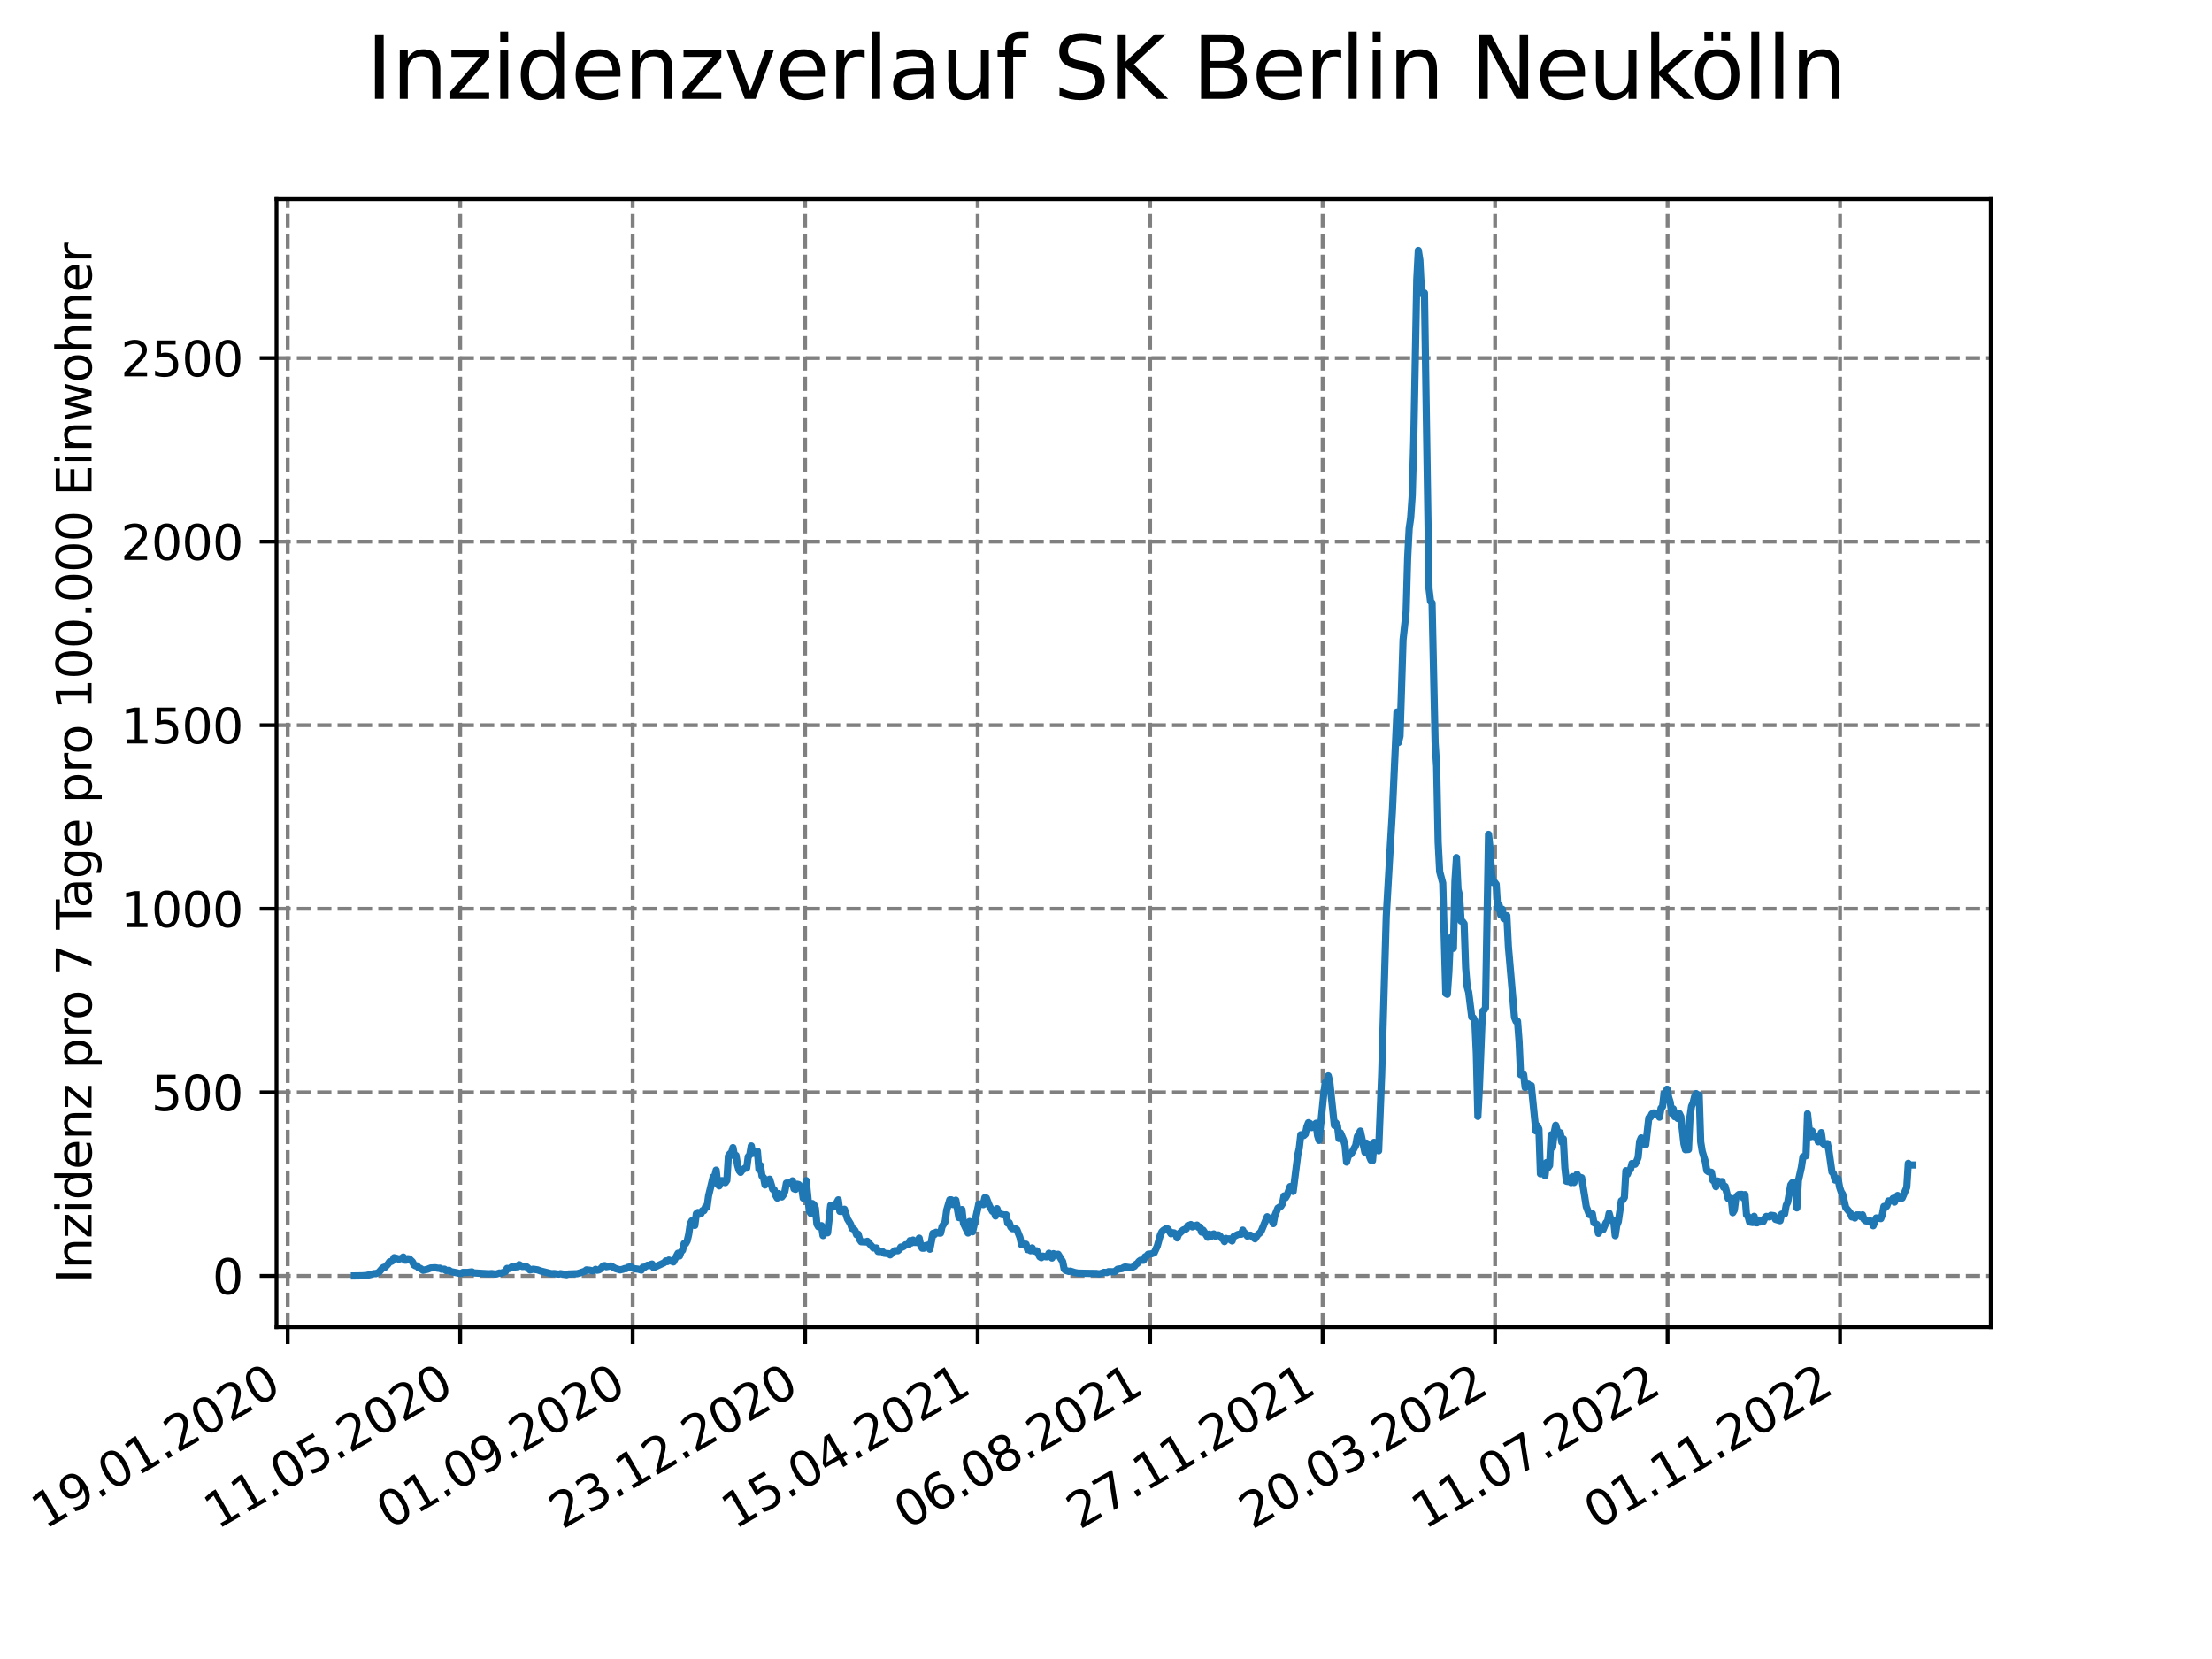 <?xml version="1.0" encoding="utf-8" standalone="no"?>
<!DOCTYPE svg PUBLIC "-//W3C//DTD SVG 1.1//EN"
  "http://www.w3.org/Graphics/SVG/1.1/DTD/svg11.dtd">
<svg xmlns:xlink="http://www.w3.org/1999/xlink" width="460.8pt" height="345.6pt" viewBox="0 0 460.8 345.6" xmlns="http://www.w3.org/2000/svg" version="1.1">
 <defs>
  <style type="text/css">*{stroke-linejoin: round; stroke-linecap: butt}</style>
 </defs>
 <g id="figure_1">
  <g id="patch_1">
   <path d="M 0 345.6 
L 460.8 345.6 
L 460.8 0 
L 0 0 
z
" style="fill: #ffffff"/>
  </g>
  <g id="axes_1">
   <g id="patch_2">
    <path d="M 57.6 276.48 
L 414.72 276.48 
L 414.72 41.472 
L 57.6 41.472 
z
" style="fill: #ffffff"/>
   </g>
   <g id="matplotlib.axis_1">
    <g id="xtick_1">
     <g id="line2d_1">
      <path d="M 59.934 276.48 
L 59.934 41.472 
" clip-path="url(#p62c823d2d3)" style="fill: none; stroke-dasharray: 2.96,1.28; stroke-dashoffset: 0; stroke: #808080; stroke-width: 0.8"/>
     </g>
     <g id="line2d_2">
      <defs>
       <path id="mf2f5605d66" d="M 0 0 
L 0 3.5 
" style="stroke: #000000; stroke-width: 0.8"/>
      </defs>
      <g>
       <use xlink:href="#mf2f5605d66" x="59.934" y="276.48" style="stroke: #000000; stroke-width: 0.8"/>
      </g>
     </g>
     <g id="text_1">
      <!-- 19.01.2020 -->
      <g transform="translate(9.309 318.689) rotate(-30) scale(0.1 -0.1)">
       <defs>
        <path id="DejaVuSans-31" d="M 794 531 
L 1825 531 
L 1825 4091 
L 703 3866 
L 703 4441 
L 1819 4666 
L 2450 4666 
L 2450 531 
L 3481 531 
L 3481 0 
L 794 0 
L 794 531 
z
" transform="scale(0.016)"/>
        <path id="DejaVuSans-39" d="M 703 97 
L 703 672 
Q 941 559 1184 500 
Q 1428 441 1663 441 
Q 2288 441 2617 861 
Q 2947 1281 2994 2138 
Q 2813 1869 2534 1725 
Q 2256 1581 1919 1581 
Q 1219 1581 811 2004 
Q 403 2428 403 3163 
Q 403 3881 828 4315 
Q 1253 4750 1959 4750 
Q 2769 4750 3195 4129 
Q 3622 3509 3622 2328 
Q 3622 1225 3098 567 
Q 2575 -91 1691 -91 
Q 1453 -91 1209 -44 
Q 966 3 703 97 
z
M 1959 2075 
Q 2384 2075 2632 2365 
Q 2881 2656 2881 3163 
Q 2881 3666 2632 3958 
Q 2384 4250 1959 4250 
Q 1534 4250 1286 3958 
Q 1038 3666 1038 3163 
Q 1038 2656 1286 2365 
Q 1534 2075 1959 2075 
z
" transform="scale(0.016)"/>
        <path id="DejaVuSans-2e" d="M 684 794 
L 1344 794 
L 1344 0 
L 684 0 
L 684 794 
z
" transform="scale(0.016)"/>
        <path id="DejaVuSans-30" d="M 2034 4250 
Q 1547 4250 1301 3770 
Q 1056 3291 1056 2328 
Q 1056 1369 1301 889 
Q 1547 409 2034 409 
Q 2525 409 2770 889 
Q 3016 1369 3016 2328 
Q 3016 3291 2770 3770 
Q 2525 4250 2034 4250 
z
M 2034 4750 
Q 2819 4750 3233 4129 
Q 3647 3509 3647 2328 
Q 3647 1150 3233 529 
Q 2819 -91 2034 -91 
Q 1250 -91 836 529 
Q 422 1150 422 2328 
Q 422 3509 836 4129 
Q 1250 4750 2034 4750 
z
" transform="scale(0.016)"/>
        <path id="DejaVuSans-32" d="M 1228 531 
L 3431 531 
L 3431 0 
L 469 0 
L 469 531 
Q 828 903 1448 1529 
Q 2069 2156 2228 2338 
Q 2531 2678 2651 2914 
Q 2772 3150 2772 3378 
Q 2772 3750 2511 3984 
Q 2250 4219 1831 4219 
Q 1534 4219 1204 4116 
Q 875 4013 500 3803 
L 500 4441 
Q 881 4594 1212 4672 
Q 1544 4750 1819 4750 
Q 2544 4750 2975 4387 
Q 3406 4025 3406 3419 
Q 3406 3131 3298 2873 
Q 3191 2616 2906 2266 
Q 2828 2175 2409 1742 
Q 1991 1309 1228 531 
z
" transform="scale(0.016)"/>
       </defs>
       <use xlink:href="#DejaVuSans-31"/>
       <use xlink:href="#DejaVuSans-39" x="63.623"/>
       <use xlink:href="#DejaVuSans-2e" x="127.246"/>
       <use xlink:href="#DejaVuSans-30" x="159.033"/>
       <use xlink:href="#DejaVuSans-31" x="222.656"/>
       <use xlink:href="#DejaVuSans-2e" x="286.279"/>
       <use xlink:href="#DejaVuSans-32" x="318.066"/>
       <use xlink:href="#DejaVuSans-30" x="381.689"/>
       <use xlink:href="#DejaVuSans-32" x="445.312"/>
       <use xlink:href="#DejaVuSans-30" x="508.936"/>
      </g>
     </g>
    </g>
    <g id="xtick_2">
     <g id="line2d_3">
      <path d="M 95.866 276.48 
L 95.866 41.472 
" clip-path="url(#p62c823d2d3)" style="fill: none; stroke-dasharray: 2.96,1.28; stroke-dashoffset: 0; stroke: #808080; stroke-width: 0.8"/>
     </g>
     <g id="line2d_4">
      <g>
       <use xlink:href="#mf2f5605d66" x="95.866" y="276.48" style="stroke: #000000; stroke-width: 0.8"/>
      </g>
     </g>
     <g id="text_2">
      <!-- 11.05.2020 -->
      <g transform="translate(45.241 318.689) rotate(-30) scale(0.1 -0.1)">
       <defs>
        <path id="DejaVuSans-35" d="M 691 4666 
L 3169 4666 
L 3169 4134 
L 1269 4134 
L 1269 2991 
Q 1406 3038 1543 3061 
Q 1681 3084 1819 3084 
Q 2600 3084 3056 2656 
Q 3513 2228 3513 1497 
Q 3513 744 3044 326 
Q 2575 -91 1722 -91 
Q 1428 -91 1123 -41 
Q 819 9 494 109 
L 494 744 
Q 775 591 1075 516 
Q 1375 441 1709 441 
Q 2250 441 2565 725 
Q 2881 1009 2881 1497 
Q 2881 1984 2565 2268 
Q 2250 2553 1709 2553 
Q 1456 2553 1204 2497 
Q 953 2441 691 2322 
L 691 4666 
z
" transform="scale(0.016)"/>
       </defs>
       <use xlink:href="#DejaVuSans-31"/>
       <use xlink:href="#DejaVuSans-31" x="63.623"/>
       <use xlink:href="#DejaVuSans-2e" x="127.246"/>
       <use xlink:href="#DejaVuSans-30" x="159.033"/>
       <use xlink:href="#DejaVuSans-35" x="222.656"/>
       <use xlink:href="#DejaVuSans-2e" x="286.279"/>
       <use xlink:href="#DejaVuSans-32" x="318.066"/>
       <use xlink:href="#DejaVuSans-30" x="381.689"/>
       <use xlink:href="#DejaVuSans-32" x="445.312"/>
       <use xlink:href="#DejaVuSans-30" x="508.936"/>
      </g>
     </g>
    </g>
    <g id="xtick_3">
     <g id="line2d_5">
      <path d="M 131.797 276.48 
L 131.797 41.472 
" clip-path="url(#p62c823d2d3)" style="fill: none; stroke-dasharray: 2.96,1.28; stroke-dashoffset: 0; stroke: #808080; stroke-width: 0.8"/>
     </g>
     <g id="line2d_6">
      <g>
       <use xlink:href="#mf2f5605d66" x="131.797" y="276.48" style="stroke: #000000; stroke-width: 0.8"/>
      </g>
     </g>
     <g id="text_3">
      <!-- 01.09.2020 -->
      <g transform="translate(81.172 318.689) rotate(-30) scale(0.1 -0.1)">
       <use xlink:href="#DejaVuSans-30"/>
       <use xlink:href="#DejaVuSans-31" x="63.623"/>
       <use xlink:href="#DejaVuSans-2e" x="127.246"/>
       <use xlink:href="#DejaVuSans-30" x="159.033"/>
       <use xlink:href="#DejaVuSans-39" x="222.656"/>
       <use xlink:href="#DejaVuSans-2e" x="286.279"/>
       <use xlink:href="#DejaVuSans-32" x="318.066"/>
       <use xlink:href="#DejaVuSans-30" x="381.689"/>
       <use xlink:href="#DejaVuSans-32" x="445.312"/>
       <use xlink:href="#DejaVuSans-30" x="508.936"/>
      </g>
     </g>
    </g>
    <g id="xtick_4">
     <g id="line2d_7">
      <path d="M 167.729 276.48 
L 167.729 41.472 
" clip-path="url(#p62c823d2d3)" style="fill: none; stroke-dasharray: 2.96,1.28; stroke-dashoffset: 0; stroke: #808080; stroke-width: 0.8"/>
     </g>
     <g id="line2d_8">
      <g>
       <use xlink:href="#mf2f5605d66" x="167.729" y="276.48" style="stroke: #000000; stroke-width: 0.8"/>
      </g>
     </g>
     <g id="text_4">
      <!-- 23.12.2020 -->
      <g transform="translate(117.103 318.689) rotate(-30) scale(0.1 -0.1)">
       <defs>
        <path id="DejaVuSans-33" d="M 2597 2516 
Q 3050 2419 3304 2112 
Q 3559 1806 3559 1356 
Q 3559 666 3084 287 
Q 2609 -91 1734 -91 
Q 1441 -91 1130 -33 
Q 819 25 488 141 
L 488 750 
Q 750 597 1062 519 
Q 1375 441 1716 441 
Q 2309 441 2620 675 
Q 2931 909 2931 1356 
Q 2931 1769 2642 2001 
Q 2353 2234 1838 2234 
L 1294 2234 
L 1294 2753 
L 1863 2753 
Q 2328 2753 2575 2939 
Q 2822 3125 2822 3475 
Q 2822 3834 2567 4026 
Q 2313 4219 1838 4219 
Q 1578 4219 1281 4162 
Q 984 4106 628 3988 
L 628 4550 
Q 988 4650 1302 4700 
Q 1616 4750 1894 4750 
Q 2613 4750 3031 4423 
Q 3450 4097 3450 3541 
Q 3450 3153 3228 2886 
Q 3006 2619 2597 2516 
z
" transform="scale(0.016)"/>
       </defs>
       <use xlink:href="#DejaVuSans-32"/>
       <use xlink:href="#DejaVuSans-33" x="63.623"/>
       <use xlink:href="#DejaVuSans-2e" x="127.246"/>
       <use xlink:href="#DejaVuSans-31" x="159.033"/>
       <use xlink:href="#DejaVuSans-32" x="222.656"/>
       <use xlink:href="#DejaVuSans-2e" x="286.279"/>
       <use xlink:href="#DejaVuSans-32" x="318.066"/>
       <use xlink:href="#DejaVuSans-30" x="381.689"/>
       <use xlink:href="#DejaVuSans-32" x="445.312"/>
       <use xlink:href="#DejaVuSans-30" x="508.936"/>
      </g>
     </g>
    </g>
    <g id="xtick_5">
     <g id="line2d_9">
      <path d="M 203.66 276.48 
L 203.66 41.472 
" clip-path="url(#p62c823d2d3)" style="fill: none; stroke-dasharray: 2.96,1.28; stroke-dashoffset: 0; stroke: #808080; stroke-width: 0.8"/>
     </g>
     <g id="line2d_10">
      <g>
       <use xlink:href="#mf2f5605d66" x="203.66" y="276.48" style="stroke: #000000; stroke-width: 0.8"/>
      </g>
     </g>
     <g id="text_5">
      <!-- 15.04.2021 -->
      <g transform="translate(153.035 318.689) rotate(-30) scale(0.1 -0.1)">
       <defs>
        <path id="DejaVuSans-34" d="M 2419 4116 
L 825 1625 
L 2419 1625 
L 2419 4116 
z
M 2253 4666 
L 3047 4666 
L 3047 1625 
L 3713 1625 
L 3713 1100 
L 3047 1100 
L 3047 0 
L 2419 0 
L 2419 1100 
L 313 1100 
L 313 1709 
L 2253 4666 
z
" transform="scale(0.016)"/>
       </defs>
       <use xlink:href="#DejaVuSans-31"/>
       <use xlink:href="#DejaVuSans-35" x="63.623"/>
       <use xlink:href="#DejaVuSans-2e" x="127.246"/>
       <use xlink:href="#DejaVuSans-30" x="159.033"/>
       <use xlink:href="#DejaVuSans-34" x="222.656"/>
       <use xlink:href="#DejaVuSans-2e" x="286.279"/>
       <use xlink:href="#DejaVuSans-32" x="318.066"/>
       <use xlink:href="#DejaVuSans-30" x="381.689"/>
       <use xlink:href="#DejaVuSans-32" x="445.312"/>
       <use xlink:href="#DejaVuSans-31" x="508.936"/>
      </g>
     </g>
    </g>
    <g id="xtick_6">
     <g id="line2d_11">
      <path d="M 239.592 276.48 
L 239.592 41.472 
" clip-path="url(#p62c823d2d3)" style="fill: none; stroke-dasharray: 2.96,1.28; stroke-dashoffset: 0; stroke: #808080; stroke-width: 0.8"/>
     </g>
     <g id="line2d_12">
      <g>
       <use xlink:href="#mf2f5605d66" x="239.592" y="276.48" style="stroke: #000000; stroke-width: 0.8"/>
      </g>
     </g>
     <g id="text_6">
      <!-- 06.08.2021 -->
      <g transform="translate(188.966 318.689) rotate(-30) scale(0.1 -0.1)">
       <defs>
        <path id="DejaVuSans-36" d="M 2113 2584 
Q 1688 2584 1439 2293 
Q 1191 2003 1191 1497 
Q 1191 994 1439 701 
Q 1688 409 2113 409 
Q 2538 409 2786 701 
Q 3034 994 3034 1497 
Q 3034 2003 2786 2293 
Q 2538 2584 2113 2584 
z
M 3366 4563 
L 3366 3988 
Q 3128 4100 2886 4159 
Q 2644 4219 2406 4219 
Q 1781 4219 1451 3797 
Q 1122 3375 1075 2522 
Q 1259 2794 1537 2939 
Q 1816 3084 2150 3084 
Q 2853 3084 3261 2657 
Q 3669 2231 3669 1497 
Q 3669 778 3244 343 
Q 2819 -91 2113 -91 
Q 1303 -91 875 529 
Q 447 1150 447 2328 
Q 447 3434 972 4092 
Q 1497 4750 2381 4750 
Q 2619 4750 2861 4703 
Q 3103 4656 3366 4563 
z
" transform="scale(0.016)"/>
        <path id="DejaVuSans-38" d="M 2034 2216 
Q 1584 2216 1326 1975 
Q 1069 1734 1069 1313 
Q 1069 891 1326 650 
Q 1584 409 2034 409 
Q 2484 409 2743 651 
Q 3003 894 3003 1313 
Q 3003 1734 2745 1975 
Q 2488 2216 2034 2216 
z
M 1403 2484 
Q 997 2584 770 2862 
Q 544 3141 544 3541 
Q 544 4100 942 4425 
Q 1341 4750 2034 4750 
Q 2731 4750 3128 4425 
Q 3525 4100 3525 3541 
Q 3525 3141 3298 2862 
Q 3072 2584 2669 2484 
Q 3125 2378 3379 2068 
Q 3634 1759 3634 1313 
Q 3634 634 3220 271 
Q 2806 -91 2034 -91 
Q 1263 -91 848 271 
Q 434 634 434 1313 
Q 434 1759 690 2068 
Q 947 2378 1403 2484 
z
M 1172 3481 
Q 1172 3119 1398 2916 
Q 1625 2713 2034 2713 
Q 2441 2713 2670 2916 
Q 2900 3119 2900 3481 
Q 2900 3844 2670 4047 
Q 2441 4250 2034 4250 
Q 1625 4250 1398 4047 
Q 1172 3844 1172 3481 
z
" transform="scale(0.016)"/>
       </defs>
       <use xlink:href="#DejaVuSans-30"/>
       <use xlink:href="#DejaVuSans-36" x="63.623"/>
       <use xlink:href="#DejaVuSans-2e" x="127.246"/>
       <use xlink:href="#DejaVuSans-30" x="159.033"/>
       <use xlink:href="#DejaVuSans-38" x="222.656"/>
       <use xlink:href="#DejaVuSans-2e" x="286.279"/>
       <use xlink:href="#DejaVuSans-32" x="318.066"/>
       <use xlink:href="#DejaVuSans-30" x="381.689"/>
       <use xlink:href="#DejaVuSans-32" x="445.312"/>
       <use xlink:href="#DejaVuSans-31" x="508.936"/>
      </g>
     </g>
    </g>
    <g id="xtick_7">
     <g id="line2d_13">
      <path d="M 275.523 276.48 
L 275.523 41.472 
" clip-path="url(#p62c823d2d3)" style="fill: none; stroke-dasharray: 2.96,1.28; stroke-dashoffset: 0; stroke: #808080; stroke-width: 0.8"/>
     </g>
     <g id="line2d_14">
      <g>
       <use xlink:href="#mf2f5605d66" x="275.523" y="276.48" style="stroke: #000000; stroke-width: 0.8"/>
      </g>
     </g>
     <g id="text_7">
      <!-- 27.11.2021 -->
      <g transform="translate(224.898 318.689) rotate(-30) scale(0.1 -0.1)">
       <defs>
        <path id="DejaVuSans-37" d="M 525 4666 
L 3525 4666 
L 3525 4397 
L 1831 0 
L 1172 0 
L 2766 4134 
L 525 4134 
L 525 4666 
z
" transform="scale(0.016)"/>
       </defs>
       <use xlink:href="#DejaVuSans-32"/>
       <use xlink:href="#DejaVuSans-37" x="63.623"/>
       <use xlink:href="#DejaVuSans-2e" x="127.246"/>
       <use xlink:href="#DejaVuSans-31" x="159.033"/>
       <use xlink:href="#DejaVuSans-31" x="222.656"/>
       <use xlink:href="#DejaVuSans-2e" x="286.279"/>
       <use xlink:href="#DejaVuSans-32" x="318.066"/>
       <use xlink:href="#DejaVuSans-30" x="381.689"/>
       <use xlink:href="#DejaVuSans-32" x="445.312"/>
       <use xlink:href="#DejaVuSans-31" x="508.936"/>
      </g>
     </g>
    </g>
    <g id="xtick_8">
     <g id="line2d_15">
      <path d="M 311.454 276.48 
L 311.454 41.472 
" clip-path="url(#p62c823d2d3)" style="fill: none; stroke-dasharray: 2.96,1.28; stroke-dashoffset: 0; stroke: #808080; stroke-width: 0.8"/>
     </g>
     <g id="line2d_16">
      <g>
       <use xlink:href="#mf2f5605d66" x="311.454" y="276.48" style="stroke: #000000; stroke-width: 0.8"/>
      </g>
     </g>
     <g id="text_8">
      <!-- 20.03.2022 -->
      <g transform="translate(260.829 318.689) rotate(-30) scale(0.1 -0.1)">
       <use xlink:href="#DejaVuSans-32"/>
       <use xlink:href="#DejaVuSans-30" x="63.623"/>
       <use xlink:href="#DejaVuSans-2e" x="127.246"/>
       <use xlink:href="#DejaVuSans-30" x="159.033"/>
       <use xlink:href="#DejaVuSans-33" x="222.656"/>
       <use xlink:href="#DejaVuSans-2e" x="286.279"/>
       <use xlink:href="#DejaVuSans-32" x="318.066"/>
       <use xlink:href="#DejaVuSans-30" x="381.689"/>
       <use xlink:href="#DejaVuSans-32" x="445.312"/>
       <use xlink:href="#DejaVuSans-32" x="508.936"/>
      </g>
     </g>
    </g>
    <g id="xtick_9">
     <g id="line2d_17">
      <path d="M 347.386 276.48 
L 347.386 41.472 
" clip-path="url(#p62c823d2d3)" style="fill: none; stroke-dasharray: 2.96,1.28; stroke-dashoffset: 0; stroke: #808080; stroke-width: 0.8"/>
     </g>
     <g id="line2d_18">
      <g>
       <use xlink:href="#mf2f5605d66" x="347.386" y="276.48" style="stroke: #000000; stroke-width: 0.8"/>
      </g>
     </g>
     <g id="text_9">
      <!-- 11.07.2022 -->
      <g transform="translate(296.761 318.689) rotate(-30) scale(0.1 -0.1)">
       <use xlink:href="#DejaVuSans-31"/>
       <use xlink:href="#DejaVuSans-31" x="63.623"/>
       <use xlink:href="#DejaVuSans-2e" x="127.246"/>
       <use xlink:href="#DejaVuSans-30" x="159.033"/>
       <use xlink:href="#DejaVuSans-37" x="222.656"/>
       <use xlink:href="#DejaVuSans-2e" x="286.279"/>
       <use xlink:href="#DejaVuSans-32" x="318.066"/>
       <use xlink:href="#DejaVuSans-30" x="381.689"/>
       <use xlink:href="#DejaVuSans-32" x="445.312"/>
       <use xlink:href="#DejaVuSans-32" x="508.936"/>
      </g>
     </g>
    </g>
    <g id="xtick_10">
     <g id="line2d_19">
      <path d="M 383.317 276.48 
L 383.317 41.472 
" clip-path="url(#p62c823d2d3)" style="fill: none; stroke-dasharray: 2.96,1.28; stroke-dashoffset: 0; stroke: #808080; stroke-width: 0.8"/>
     </g>
     <g id="line2d_20">
      <g>
       <use xlink:href="#mf2f5605d66" x="383.317" y="276.48" style="stroke: #000000; stroke-width: 0.8"/>
      </g>
     </g>
     <g id="text_10">
      <!-- 01.11.2022 -->
      <g transform="translate(332.692 318.689) rotate(-30) scale(0.1 -0.1)">
       <use xlink:href="#DejaVuSans-30"/>
       <use xlink:href="#DejaVuSans-31" x="63.623"/>
       <use xlink:href="#DejaVuSans-2e" x="127.246"/>
       <use xlink:href="#DejaVuSans-31" x="159.033"/>
       <use xlink:href="#DejaVuSans-31" x="222.656"/>
       <use xlink:href="#DejaVuSans-2e" x="286.279"/>
       <use xlink:href="#DejaVuSans-32" x="318.066"/>
       <use xlink:href="#DejaVuSans-30" x="381.689"/>
       <use xlink:href="#DejaVuSans-32" x="445.312"/>
       <use xlink:href="#DejaVuSans-32" x="508.936"/>
      </g>
     </g>
    </g>
   </g>
   <g id="matplotlib.axis_2">
    <g id="ytick_1">
     <g id="line2d_21">
      <path d="M 57.6 265.798 
L 414.72 265.798 
" clip-path="url(#p62c823d2d3)" style="fill: none; stroke-dasharray: 2.96,1.28; stroke-dashoffset: 0; stroke: #808080; stroke-width: 0.8"/>
     </g>
     <g id="line2d_22">
      <defs>
       <path id="m5be715eec0" d="M 0 0 
L -3.5 0 
" style="stroke: #000000; stroke-width: 0.8"/>
      </defs>
      <g>
       <use xlink:href="#m5be715eec0" x="57.6" y="265.798" style="stroke: #000000; stroke-width: 0.8"/>
      </g>
     </g>
     <g id="text_11">
      <!-- 0 -->
      <g transform="translate(44.237 269.597) scale(0.1 -0.1)">
       <use xlink:href="#DejaVuSans-30"/>
      </g>
     </g>
    </g>
    <g id="ytick_2">
     <g id="line2d_23">
      <path d="M 57.6 227.557 
L 414.72 227.557 
" clip-path="url(#p62c823d2d3)" style="fill: none; stroke-dasharray: 2.96,1.28; stroke-dashoffset: 0; stroke: #808080; stroke-width: 0.8"/>
     </g>
     <g id="line2d_24">
      <g>
       <use xlink:href="#m5be715eec0" x="57.6" y="227.557" style="stroke: #000000; stroke-width: 0.8"/>
      </g>
     </g>
     <g id="text_12">
      <!-- 500 -->
      <g transform="translate(31.512 231.356) scale(0.1 -0.1)">
       <use xlink:href="#DejaVuSans-35"/>
       <use xlink:href="#DejaVuSans-30" x="63.623"/>
       <use xlink:href="#DejaVuSans-30" x="127.246"/>
      </g>
     </g>
    </g>
    <g id="ytick_3">
     <g id="line2d_25">
      <path d="M 57.6 189.317 
L 414.72 189.317 
" clip-path="url(#p62c823d2d3)" style="fill: none; stroke-dasharray: 2.96,1.28; stroke-dashoffset: 0; stroke: #808080; stroke-width: 0.8"/>
     </g>
     <g id="line2d_26">
      <g>
       <use xlink:href="#m5be715eec0" x="57.6" y="189.317" style="stroke: #000000; stroke-width: 0.8"/>
      </g>
     </g>
     <g id="text_13">
      <!-- 1000 -->
      <g transform="translate(25.15 193.116) scale(0.1 -0.1)">
       <use xlink:href="#DejaVuSans-31"/>
       <use xlink:href="#DejaVuSans-30" x="63.623"/>
       <use xlink:href="#DejaVuSans-30" x="127.246"/>
       <use xlink:href="#DejaVuSans-30" x="190.869"/>
      </g>
     </g>
    </g>
    <g id="ytick_4">
     <g id="line2d_27">
      <path d="M 57.6 151.076 
L 414.72 151.076 
" clip-path="url(#p62c823d2d3)" style="fill: none; stroke-dasharray: 2.96,1.28; stroke-dashoffset: 0; stroke: #808080; stroke-width: 0.8"/>
     </g>
     <g id="line2d_28">
      <g>
       <use xlink:href="#m5be715eec0" x="57.6" y="151.076" style="stroke: #000000; stroke-width: 0.8"/>
      </g>
     </g>
     <g id="text_14">
      <!-- 1500 -->
      <g transform="translate(25.15 154.875) scale(0.1 -0.1)">
       <use xlink:href="#DejaVuSans-31"/>
       <use xlink:href="#DejaVuSans-35" x="63.623"/>
       <use xlink:href="#DejaVuSans-30" x="127.246"/>
       <use xlink:href="#DejaVuSans-30" x="190.869"/>
      </g>
     </g>
    </g>
    <g id="ytick_5">
     <g id="line2d_29">
      <path d="M 57.6 112.835 
L 414.72 112.835 
" clip-path="url(#p62c823d2d3)" style="fill: none; stroke-dasharray: 2.96,1.28; stroke-dashoffset: 0; stroke: #808080; stroke-width: 0.8"/>
     </g>
     <g id="line2d_30">
      <g>
       <use xlink:href="#m5be715eec0" x="57.6" y="112.835" style="stroke: #000000; stroke-width: 0.8"/>
      </g>
     </g>
     <g id="text_15">
      <!-- 2000 -->
      <g transform="translate(25.15 116.635) scale(0.1 -0.1)">
       <use xlink:href="#DejaVuSans-32"/>
       <use xlink:href="#DejaVuSans-30" x="63.623"/>
       <use xlink:href="#DejaVuSans-30" x="127.246"/>
       <use xlink:href="#DejaVuSans-30" x="190.869"/>
      </g>
     </g>
    </g>
    <g id="ytick_6">
     <g id="line2d_31">
      <path d="M 57.6 74.595 
L 414.72 74.595 
" clip-path="url(#p62c823d2d3)" style="fill: none; stroke-dasharray: 2.96,1.28; stroke-dashoffset: 0; stroke: #808080; stroke-width: 0.8"/>
     </g>
     <g id="line2d_32">
      <g>
       <use xlink:href="#m5be715eec0" x="57.6" y="74.595" style="stroke: #000000; stroke-width: 0.8"/>
      </g>
     </g>
     <g id="text_16">
      <!-- 2500 -->
      <g transform="translate(25.15 78.394) scale(0.1 -0.1)">
       <use xlink:href="#DejaVuSans-32"/>
       <use xlink:href="#DejaVuSans-35" x="63.623"/>
       <use xlink:href="#DejaVuSans-30" x="127.246"/>
       <use xlink:href="#DejaVuSans-30" x="190.869"/>
      </g>
     </g>
    </g>
    <g id="text_17">
     <!-- Inzidenz pro 7 Tage pro 100.000 Einwohner -->
     <g transform="translate(19.07 267.301) rotate(-90) scale(0.1 -0.1)">
      <defs>
       <path id="DejaVuSans-49" d="M 628 4666 
L 1259 4666 
L 1259 0 
L 628 0 
L 628 4666 
z
" transform="scale(0.016)"/>
       <path id="DejaVuSans-6e" d="M 3513 2113 
L 3513 0 
L 2938 0 
L 2938 2094 
Q 2938 2591 2744 2837 
Q 2550 3084 2163 3084 
Q 1697 3084 1428 2787 
Q 1159 2491 1159 1978 
L 1159 0 
L 581 0 
L 581 3500 
L 1159 3500 
L 1159 2956 
Q 1366 3272 1645 3428 
Q 1925 3584 2291 3584 
Q 2894 3584 3203 3211 
Q 3513 2838 3513 2113 
z
" transform="scale(0.016)"/>
       <path id="DejaVuSans-7a" d="M 353 3500 
L 3084 3500 
L 3084 2975 
L 922 459 
L 3084 459 
L 3084 0 
L 275 0 
L 275 525 
L 2438 3041 
L 353 3041 
L 353 3500 
z
" transform="scale(0.016)"/>
       <path id="DejaVuSans-69" d="M 603 3500 
L 1178 3500 
L 1178 0 
L 603 0 
L 603 3500 
z
M 603 4863 
L 1178 4863 
L 1178 4134 
L 603 4134 
L 603 4863 
z
" transform="scale(0.016)"/>
       <path id="DejaVuSans-64" d="M 2906 2969 
L 2906 4863 
L 3481 4863 
L 3481 0 
L 2906 0 
L 2906 525 
Q 2725 213 2448 61 
Q 2172 -91 1784 -91 
Q 1150 -91 751 415 
Q 353 922 353 1747 
Q 353 2572 751 3078 
Q 1150 3584 1784 3584 
Q 2172 3584 2448 3432 
Q 2725 3281 2906 2969 
z
M 947 1747 
Q 947 1113 1208 752 
Q 1469 391 1925 391 
Q 2381 391 2643 752 
Q 2906 1113 2906 1747 
Q 2906 2381 2643 2742 
Q 2381 3103 1925 3103 
Q 1469 3103 1208 2742 
Q 947 2381 947 1747 
z
" transform="scale(0.016)"/>
       <path id="DejaVuSans-65" d="M 3597 1894 
L 3597 1613 
L 953 1613 
Q 991 1019 1311 708 
Q 1631 397 2203 397 
Q 2534 397 2845 478 
Q 3156 559 3463 722 
L 3463 178 
Q 3153 47 2828 -22 
Q 2503 -91 2169 -91 
Q 1331 -91 842 396 
Q 353 884 353 1716 
Q 353 2575 817 3079 
Q 1281 3584 2069 3584 
Q 2775 3584 3186 3129 
Q 3597 2675 3597 1894 
z
M 3022 2063 
Q 3016 2534 2758 2815 
Q 2500 3097 2075 3097 
Q 1594 3097 1305 2825 
Q 1016 2553 972 2059 
L 3022 2063 
z
" transform="scale(0.016)"/>
       <path id="DejaVuSans-20" transform="scale(0.016)"/>
       <path id="DejaVuSans-70" d="M 1159 525 
L 1159 -1331 
L 581 -1331 
L 581 3500 
L 1159 3500 
L 1159 2969 
Q 1341 3281 1617 3432 
Q 1894 3584 2278 3584 
Q 2916 3584 3314 3078 
Q 3713 2572 3713 1747 
Q 3713 922 3314 415 
Q 2916 -91 2278 -91 
Q 1894 -91 1617 61 
Q 1341 213 1159 525 
z
M 3116 1747 
Q 3116 2381 2855 2742 
Q 2594 3103 2138 3103 
Q 1681 3103 1420 2742 
Q 1159 2381 1159 1747 
Q 1159 1113 1420 752 
Q 1681 391 2138 391 
Q 2594 391 2855 752 
Q 3116 1113 3116 1747 
z
" transform="scale(0.016)"/>
       <path id="DejaVuSans-72" d="M 2631 2963 
Q 2534 3019 2420 3045 
Q 2306 3072 2169 3072 
Q 1681 3072 1420 2755 
Q 1159 2438 1159 1844 
L 1159 0 
L 581 0 
L 581 3500 
L 1159 3500 
L 1159 2956 
Q 1341 3275 1631 3429 
Q 1922 3584 2338 3584 
Q 2397 3584 2469 3576 
Q 2541 3569 2628 3553 
L 2631 2963 
z
" transform="scale(0.016)"/>
       <path id="DejaVuSans-6f" d="M 1959 3097 
Q 1497 3097 1228 2736 
Q 959 2375 959 1747 
Q 959 1119 1226 758 
Q 1494 397 1959 397 
Q 2419 397 2687 759 
Q 2956 1122 2956 1747 
Q 2956 2369 2687 2733 
Q 2419 3097 1959 3097 
z
M 1959 3584 
Q 2709 3584 3137 3096 
Q 3566 2609 3566 1747 
Q 3566 888 3137 398 
Q 2709 -91 1959 -91 
Q 1206 -91 779 398 
Q 353 888 353 1747 
Q 353 2609 779 3096 
Q 1206 3584 1959 3584 
z
" transform="scale(0.016)"/>
       <path id="DejaVuSans-54" d="M -19 4666 
L 3928 4666 
L 3928 4134 
L 2272 4134 
L 2272 0 
L 1638 0 
L 1638 4134 
L -19 4134 
L -19 4666 
z
" transform="scale(0.016)"/>
       <path id="DejaVuSans-61" d="M 2194 1759 
Q 1497 1759 1228 1600 
Q 959 1441 959 1056 
Q 959 750 1161 570 
Q 1363 391 1709 391 
Q 2188 391 2477 730 
Q 2766 1069 2766 1631 
L 2766 1759 
L 2194 1759 
z
M 3341 1997 
L 3341 0 
L 2766 0 
L 2766 531 
Q 2569 213 2275 61 
Q 1981 -91 1556 -91 
Q 1019 -91 701 211 
Q 384 513 384 1019 
Q 384 1609 779 1909 
Q 1175 2209 1959 2209 
L 2766 2209 
L 2766 2266 
Q 2766 2663 2505 2880 
Q 2244 3097 1772 3097 
Q 1472 3097 1187 3025 
Q 903 2953 641 2809 
L 641 3341 
Q 956 3463 1253 3523 
Q 1550 3584 1831 3584 
Q 2591 3584 2966 3190 
Q 3341 2797 3341 1997 
z
" transform="scale(0.016)"/>
       <path id="DejaVuSans-67" d="M 2906 1791 
Q 2906 2416 2648 2759 
Q 2391 3103 1925 3103 
Q 1463 3103 1205 2759 
Q 947 2416 947 1791 
Q 947 1169 1205 825 
Q 1463 481 1925 481 
Q 2391 481 2648 825 
Q 2906 1169 2906 1791 
z
M 3481 434 
Q 3481 -459 3084 -895 
Q 2688 -1331 1869 -1331 
Q 1566 -1331 1297 -1286 
Q 1028 -1241 775 -1147 
L 775 -588 
Q 1028 -725 1275 -790 
Q 1522 -856 1778 -856 
Q 2344 -856 2625 -561 
Q 2906 -266 2906 331 
L 2906 616 
Q 2728 306 2450 153 
Q 2172 0 1784 0 
Q 1141 0 747 490 
Q 353 981 353 1791 
Q 353 2603 747 3093 
Q 1141 3584 1784 3584 
Q 2172 3584 2450 3431 
Q 2728 3278 2906 2969 
L 2906 3500 
L 3481 3500 
L 3481 434 
z
" transform="scale(0.016)"/>
       <path id="DejaVuSans-45" d="M 628 4666 
L 3578 4666 
L 3578 4134 
L 1259 4134 
L 1259 2753 
L 3481 2753 
L 3481 2222 
L 1259 2222 
L 1259 531 
L 3634 531 
L 3634 0 
L 628 0 
L 628 4666 
z
" transform="scale(0.016)"/>
       <path id="DejaVuSans-77" d="M 269 3500 
L 844 3500 
L 1563 769 
L 2278 3500 
L 2956 3500 
L 3675 769 
L 4391 3500 
L 4966 3500 
L 4050 0 
L 3372 0 
L 2619 2869 
L 1863 0 
L 1184 0 
L 269 3500 
z
" transform="scale(0.016)"/>
       <path id="DejaVuSans-68" d="M 3513 2113 
L 3513 0 
L 2938 0 
L 2938 2094 
Q 2938 2591 2744 2837 
Q 2550 3084 2163 3084 
Q 1697 3084 1428 2787 
Q 1159 2491 1159 1978 
L 1159 0 
L 581 0 
L 581 4863 
L 1159 4863 
L 1159 2956 
Q 1366 3272 1645 3428 
Q 1925 3584 2291 3584 
Q 2894 3584 3203 3211 
Q 3513 2838 3513 2113 
z
" transform="scale(0.016)"/>
      </defs>
      <use xlink:href="#DejaVuSans-49"/>
      <use xlink:href="#DejaVuSans-6e" x="29.492"/>
      <use xlink:href="#DejaVuSans-7a" x="92.871"/>
      <use xlink:href="#DejaVuSans-69" x="145.361"/>
      <use xlink:href="#DejaVuSans-64" x="173.145"/>
      <use xlink:href="#DejaVuSans-65" x="236.621"/>
      <use xlink:href="#DejaVuSans-6e" x="298.145"/>
      <use xlink:href="#DejaVuSans-7a" x="361.523"/>
      <use xlink:href="#DejaVuSans-20" x="414.014"/>
      <use xlink:href="#DejaVuSans-70" x="445.801"/>
      <use xlink:href="#DejaVuSans-72" x="509.277"/>
      <use xlink:href="#DejaVuSans-6f" x="548.141"/>
      <use xlink:href="#DejaVuSans-20" x="609.322"/>
      <use xlink:href="#DejaVuSans-37" x="641.109"/>
      <use xlink:href="#DejaVuSans-20" x="704.732"/>
      <use xlink:href="#DejaVuSans-54" x="736.52"/>
      <use xlink:href="#DejaVuSans-61" x="781.104"/>
      <use xlink:href="#DejaVuSans-67" x="842.383"/>
      <use xlink:href="#DejaVuSans-65" x="905.859"/>
      <use xlink:href="#DejaVuSans-20" x="967.383"/>
      <use xlink:href="#DejaVuSans-70" x="999.17"/>
      <use xlink:href="#DejaVuSans-72" x="1062.646"/>
      <use xlink:href="#DejaVuSans-6f" x="1101.51"/>
      <use xlink:href="#DejaVuSans-20" x="1162.691"/>
      <use xlink:href="#DejaVuSans-31" x="1194.479"/>
      <use xlink:href="#DejaVuSans-30" x="1258.102"/>
      <use xlink:href="#DejaVuSans-30" x="1321.725"/>
      <use xlink:href="#DejaVuSans-2e" x="1385.348"/>
      <use xlink:href="#DejaVuSans-30" x="1417.135"/>
      <use xlink:href="#DejaVuSans-30" x="1480.758"/>
      <use xlink:href="#DejaVuSans-30" x="1544.381"/>
      <use xlink:href="#DejaVuSans-20" x="1608.004"/>
      <use xlink:href="#DejaVuSans-45" x="1639.791"/>
      <use xlink:href="#DejaVuSans-69" x="1702.975"/>
      <use xlink:href="#DejaVuSans-6e" x="1730.758"/>
      <use xlink:href="#DejaVuSans-77" x="1794.137"/>
      <use xlink:href="#DejaVuSans-6f" x="1875.924"/>
      <use xlink:href="#DejaVuSans-68" x="1937.105"/>
      <use xlink:href="#DejaVuSans-6e" x="2000.484"/>
      <use xlink:href="#DejaVuSans-65" x="2063.863"/>
      <use xlink:href="#DejaVuSans-72" x="2125.387"/>
     </g>
    </g>
   </g>
   <g id="line2d_33">
    <path d="M 73.833 265.798 
L 75.423 265.775 
L 76.377 265.705 
L 77.966 265.309 
L 78.284 265.332 
L 78.92 265.053 
L 79.556 264.309 
L 79.874 264.029 
L 80.192 264.006 
L 80.828 263.331 
L 81.146 262.866 
L 81.464 262.819 
L 81.782 262.633 
L 82.1 262.005 
L 82.736 262.168 
L 83.054 262.331 
L 83.69 262.121 
L 84.008 261.865 
L 84.326 262.517 
L 84.644 262.517 
L 84.962 262.214 
L 85.28 262.261 
L 85.916 262.866 
L 86.234 263.517 
L 86.552 263.704 
L 86.87 263.704 
L 87.188 264.122 
L 87.506 264.192 
L 88.142 264.634 
L 89.096 264.402 
L 89.732 264.146 
L 90.686 264.099 
L 91.321 264.215 
L 91.639 264.192 
L 91.957 264.402 
L 92.593 264.402 
L 92.911 264.681 
L 93.547 264.634 
L 93.865 264.89 
L 95.137 265.146 
L 95.773 265.286 
L 96.091 265.263 
L 96.409 265.076 
L 97.363 265.076 
L 98.317 264.96 
L 98.635 265.17 
L 101.815 265.356 
L 102.451 265.309 
L 103.087 265.402 
L 103.405 265.402 
L 104.041 265.193 
L 104.359 265.239 
L 104.994 265.007 
L 105.312 264.867 
L 105.63 264.239 
L 105.948 264.285 
L 106.266 264.215 
L 106.584 263.936 
L 107.22 264.006 
L 107.538 263.75 
L 107.856 263.913 
L 108.174 263.471 
L 108.81 263.843 
L 109.446 263.797 
L 109.764 263.936 
L 110.4 264.564 
L 111.036 264.402 
L 111.99 264.541 
L 112.626 264.774 
L 114.852 265.332 
L 115.488 265.309 
L 116.124 265.402 
L 116.442 265.425 
L 116.76 265.332 
L 118.032 265.542 
L 118.35 265.402 
L 120.257 265.332 
L 120.893 265.146 
L 121.847 264.82 
L 122.165 264.541 
L 122.801 264.611 
L 123.437 264.751 
L 123.755 264.681 
L 124.073 264.425 
L 124.391 264.611 
L 124.709 264.564 
L 125.027 264.402 
L 125.663 263.704 
L 125.981 263.657 
L 126.299 263.89 
L 127.253 263.727 
L 128.207 264.262 
L 129.161 264.541 
L 129.797 264.402 
L 130.115 264.262 
L 130.433 264.285 
L 130.751 264.029 
L 131.387 263.89 
L 132.023 264.285 
L 132.976 264.402 
L 133.612 264.588 
L 133.93 264.006 
L 134.248 264.029 
L 134.884 263.587 
L 135.202 263.68 
L 135.52 263.424 
L 135.838 263.331 
L 136.156 264.076 
L 138.382 263.052 
L 138.7 262.68 
L 139.018 262.819 
L 139.336 262.493 
L 140.29 262.889 
L 141.244 261.074 
L 141.562 261.656 
L 141.88 260.771 
L 142.198 260.446 
L 142.516 259.049 
L 142.834 259.073 
L 143.152 258.514 
L 143.47 257.141 
L 143.788 254.977 
L 144.106 254.326 
L 144.424 254.651 
L 144.742 255.28 
L 145.06 252.836 
L 145.378 252.58 
L 145.696 252.929 
L 146.014 252.86 
L 146.331 252.185 
L 146.649 252.208 
L 146.967 251.394 
L 147.285 251.487 
L 147.603 249.136 
L 148.557 245.18 
L 148.875 245.111 
L 149.193 243.761 
L 149.511 246.693 
L 149.829 247.042 
L 150.147 245.972 
L 150.465 245.948 
L 150.783 246.297 
L 151.101 246.367 
L 151.419 245.902 
L 151.737 240.852 
L 152.055 240.34 
L 152.373 240.177 
L 152.691 239.06 
L 153.009 240.829 
L 153.327 240.689 
L 153.645 242.714 
L 153.963 243.831 
L 154.281 244.226 
L 154.599 243.761 
L 155.235 243.319 
L 155.553 243.342 
L 155.871 240.945 
L 156.189 240.573 
L 156.507 238.711 
L 156.825 240.27 
L 157.461 240.131 
L 157.779 239.805 
L 158.097 243.621 
L 158.415 242.784 
L 158.733 244.971 
L 159.051 245.297 
L 159.369 246.856 
L 159.687 245.785 
L 160.005 246.204 
L 160.322 245.646 
L 160.958 247.74 
L 161.276 247.857 
L 161.594 249.02 
L 161.912 249.578 
L 162.23 248.648 
L 162.548 249.136 
L 162.866 249.346 
L 163.184 248.927 
L 163.502 248.206 
L 163.82 246.46 
L 164.138 246.484 
L 164.456 246.39 
L 164.774 246.6 
L 165.092 245.995 
L 165.41 247.647 
L 165.728 247.763 
L 166.046 246.693 
L 166.364 246.763 
L 166.682 247.345 
L 167 247.345 
L 167.318 249.602 
L 167.954 245.948 
L 168.59 252.324 
L 168.908 252.79 
L 169.226 250.719 
L 169.544 250.951 
L 169.862 251.673 
L 170.18 255 
L 170.498 255.559 
L 170.816 255.582 
L 171.134 255.326 
L 171.452 257.397 
L 171.77 256.117 
L 172.088 256.839 
L 172.406 256.816 
L 173.042 251.091 
L 173.36 251.347 
L 173.678 251.347 
L 173.995 251.114 
L 174.631 249.951 
L 174.949 252.348 
L 175.267 252.371 
L 175.585 252.278 
L 175.903 251.906 
L 176.539 253.93 
L 177.175 254.977 
L 177.493 255.908 
L 177.811 256.001 
L 178.129 256.373 
L 178.447 257.234 
L 178.765 257.095 
L 179.083 258.212 
L 179.401 258.677 
L 180.355 258.724 
L 180.673 258.584 
L 181.945 259.98 
L 182.581 259.98 
L 182.899 260.702 
L 183.217 260.748 
L 183.535 260.655 
L 183.853 260.748 
L 184.171 261.074 
L 185.125 261.167 
L 185.443 261.423 
L 186.397 260.539 
L 187.033 260.562 
L 187.351 260.306 
L 187.669 259.771 
L 187.986 259.794 
L 188.304 259.631 
L 188.622 259.305 
L 189.258 259.305 
L 189.576 258.444 
L 189.894 258.933 
L 190.212 258.328 
L 190.53 258.817 
L 191.166 258.817 
L 191.484 257.932 
L 191.802 259.515 
L 192.12 260.027 
L 192.438 260.027 
L 192.756 259.492 
L 193.392 259.352 
L 193.71 260.236 
L 194.346 256.932 
L 194.664 257.188 
L 194.982 256.699 
L 195.618 256.885 
L 195.936 256.885 
L 196.254 255.512 
L 196.89 254.512 
L 197.208 252.092 
L 197.844 249.951 
L 198.162 249.951 
L 198.48 250.928 
L 198.798 250.789 
L 199.116 250.021 
L 199.752 253.651 
L 200.07 253.697 
L 200.388 251.975 
L 200.706 254.861 
L 201.659 256.862 
L 201.977 254.465 
L 202.295 255.117 
L 202.613 256.606 
L 203.885 250.835 
L 204.203 250.882 
L 204.521 250.719 
L 204.839 250.951 
L 205.157 249.485 
L 205.475 249.578 
L 206.111 251.207 
L 206.747 252.348 
L 207.065 252.348 
L 207.383 253.325 
L 207.701 251.789 
L 208.019 252.72 
L 208.337 252.767 
L 208.655 252.999 
L 209.291 253.092 
L 209.609 253.069 
L 209.927 254.814 
L 210.245 254.721 
L 210.563 255.629 
L 210.881 255.955 
L 211.517 255.955 
L 211.835 256.164 
L 212.471 257.77 
L 212.789 259.282 
L 213.107 259.166 
L 213.743 259.189 
L 214.061 260.329 
L 214.379 260.329 
L 214.697 260.562 
L 215.015 259.957 
L 215.333 260.609 
L 215.968 260.562 
L 216.604 261.819 
L 216.922 262.005 
L 217.24 261.679 
L 217.876 261.819 
L 218.194 261.819 
L 218.512 261.074 
L 219.148 262.075 
L 219.466 261.167 
L 219.784 261.516 
L 220.42 261.283 
L 221.374 262.819 
L 221.692 264.378 
L 222.01 264.658 
L 222.646 264.867 
L 222.964 264.797 
L 223.918 265.1 
L 224.554 265.216 
L 226.462 265.263 
L 228.37 265.286 
L 229.006 265.379 
L 229.641 265.193 
L 229.959 265.053 
L 230.595 265.1 
L 230.913 264.914 
L 232.185 264.937 
L 232.821 264.402 
L 233.775 264.262 
L 234.093 264.029 
L 234.411 263.936 
L 235.047 264.029 
L 235.683 264.099 
L 236.319 263.797 
L 236.637 263.378 
L 236.955 263.192 
L 237.273 262.773 
L 237.591 262.54 
L 238.227 262.54 
L 238.545 261.819 
L 238.863 261.679 
L 239.181 261.283 
L 239.817 261.214 
L 240.453 260.981 
L 241.089 259.561 
L 241.725 257.281 
L 242.043 256.606 
L 242.361 256.304 
L 242.997 255.908 
L 243.314 256.048 
L 243.95 257.025 
L 244.268 256.792 
L 244.586 256.839 
L 244.904 257.071 
L 245.222 257.886 
L 245.54 257.095 
L 246.494 256.21 
L 247.13 256.001 
L 247.448 255.303 
L 247.766 255.28 
L 248.084 255.094 
L 248.402 255.582 
L 249.356 255.21 
L 249.674 255.699 
L 249.992 255.629 
L 250.31 256.676 
L 250.628 256.257 
L 251.582 257.746 
L 251.9 257.095 
L 252.218 257.63 
L 252.536 257.165 
L 252.854 257.048 
L 253.172 257.514 
L 253.49 257.304 
L 253.808 257.258 
L 254.126 257.467 
L 254.444 257.909 
L 254.762 258.095 
L 255.08 258.654 
L 255.398 257.979 
L 255.716 258.119 
L 256.034 258.072 
L 256.67 258.514 
L 256.987 257.607 
L 257.941 257.141 
L 258.577 257.118 
L 258.895 256.257 
L 259.213 257.002 
L 259.531 256.978 
L 259.849 257.514 
L 260.485 257.304 
L 261.439 258.072 
L 262.075 257.141 
L 262.393 256.909 
L 262.711 256.536 
L 263.983 253.465 
L 264.301 253.79 
L 264.619 253.837 
L 264.937 254.209 
L 265.255 254.907 
L 265.573 253.232 
L 266.209 251.673 
L 266.845 251.277 
L 267.163 250.765 
L 267.481 249.136 
L 267.799 249.532 
L 268.117 248.997 
L 268.753 247.182 
L 269.071 247.88 
L 269.389 248.206 
L 270.343 240.619 
L 270.661 239.2 
L 270.978 236.384 
L 271.296 236.361 
L 271.614 236.547 
L 271.932 236.245 
L 272.25 234.686 
L 272.568 233.871 
L 272.886 234.034 
L 273.204 234.895 
L 273.522 234.825 
L 273.84 234.546 
L 274.158 233.987 
L 274.476 236.57 
L 274.794 237.571 
L 275.748 228.03 
L 276.066 225.494 
L 276.384 225.633 
L 276.702 224.121 
L 277.02 225.401 
L 277.974 234.43 
L 278.292 233.918 
L 278.61 234.43 
L 278.928 237.175 
L 279.246 235.989 
L 279.882 237.478 
L 280.2 238.642 
L 280.518 242.085 
L 280.836 240.992 
L 281.154 240.433 
L 281.472 240.387 
L 282.426 238.595 
L 282.744 236.78 
L 283.38 235.616 
L 284.334 240.038 
L 284.651 238.13 
L 284.969 238.386 
L 285.287 240.945 
L 285.605 241.69 
L 285.923 241.783 
L 286.241 237.967 
L 287.195 239.735 
L 287.831 223.795 
L 288.785 190.868 
L 289.421 179.814 
L 290.057 169.087 
L 291.011 148.33 
L 291.329 154.683 
L 291.647 153.356 
L 292.283 133.274 
L 292.919 127.457 
L 293.237 116.287 
L 293.555 110.097 
L 293.873 107.863 
L 294.191 103.232 
L 294.509 91.969 
L 295.145 58.181 
L 295.463 52.154 
L 295.781 54.202 
L 296.099 60.415 
L 296.417 61.299 
L 296.735 61.02 
L 297.689 122.616 
L 298.007 125.269 
L 298.325 125.618 
L 298.96 154.659 
L 299.278 159.639 
L 299.596 175.44 
L 299.914 181.56 
L 300.55 183.957 
L 301.186 206.948 
L 301.504 207.134 
L 301.822 202.549 
L 302.14 195.359 
L 302.458 196.918 
L 302.776 197.546 
L 303.094 183.584 
L 303.412 178.651 
L 303.73 185.236 
L 304.048 186.516 
L 304.366 191.868 
L 304.684 191.985 
L 305.002 192.427 
L 305.32 201.642 
L 305.638 205.575 
L 305.956 206.715 
L 306.592 211.881 
L 306.91 212.02 
L 307.228 212.579 
L 307.546 219.467 
L 307.864 232.568 
L 308.182 226.657 
L 308.818 210.694 
L 309.136 210.461 
L 309.454 209.949 
L 310.09 173.811 
L 310.408 176.766 
L 310.726 182.002 
L 311.044 183.863 
L 311.362 183.794 
L 311.68 184.213 
L 311.998 189.239 
L 312.315 188.564 
L 312.633 190.635 
L 312.951 189.402 
L 313.269 191.38 
L 313.587 190.845 
L 313.905 190.751 
L 314.223 197.174 
L 315.495 211.951 
L 315.813 212.742 
L 316.131 212.742 
L 316.449 216.93 
L 316.767 223.865 
L 317.085 223.725 
L 317.403 223.842 
L 317.721 226.564 
L 318.039 226.308 
L 318.357 225.82 
L 318.675 226.401 
L 318.993 226.145 
L 319.947 235.593 
L 320.265 234.523 
L 320.583 235.198 
L 320.901 244.529 
L 321.219 243.505 
L 321.537 243.342 
L 321.855 244.901 
L 322.173 242.179 
L 322.491 243.249 
L 322.809 242.784 
L 323.127 236.408 
L 323.445 238.991 
L 323.763 235.919 
L 324.081 234.406 
L 324.399 235.547 
L 324.717 235.896 
L 325.035 235.965 
L 325.353 237.943 
L 325.671 237.245 
L 325.989 243.272 
L 326.306 246.065 
L 326.624 246.135 
L 326.942 246.065 
L 327.26 246.367 
L 327.578 245.111 
L 327.896 246.344 
L 328.214 245.18 
L 328.532 244.622 
L 328.85 245.18 
L 329.486 245.343 
L 330.122 249.253 
L 330.44 251.324 
L 331.076 253.022 
L 331.712 252.813 
L 332.03 254.721 
L 332.666 255.07 
L 332.984 256.932 
L 333.302 256.21 
L 333.938 256.187 
L 334.574 254.698 
L 334.892 254.395 
L 335.21 252.743 
L 335.528 253.93 
L 336.164 254.302 
L 336.482 257.421 
L 336.8 255.28 
L 337.118 254.512 
L 337.754 250.16 
L 338.072 249.974 
L 338.39 249.439 
L 338.708 243.877 
L 339.026 244.622 
L 339.344 243.807 
L 339.662 243.598 
L 339.979 242.365 
L 340.615 242.528 
L 340.933 241.946 
L 341.251 241.108 
L 341.569 237.781 
L 341.887 237.036 
L 342.205 238.455 
L 342.523 238.386 
L 342.841 238.479 
L 343.477 232.87 
L 343.795 232.754 
L 344.113 232.056 
L 344.431 231.847 
L 344.749 231.847 
L 345.067 232.172 
L 345.385 232.009 
L 345.703 232.731 
L 346.021 230.846 
L 346.339 230.52 
L 346.657 227.798 
L 346.975 227.635 
L 347.293 226.89 
L 347.611 228.589 
L 347.929 229.589 
L 348.247 231.94 
L 348.565 230.986 
L 348.883 232.638 
L 349.201 232.265 
L 349.519 233.01 
L 349.837 231.963 
L 350.155 232.615 
L 350.791 238.269 
L 351.109 239.503 
L 351.745 239.456 
L 352.063 232.615 
L 352.381 230.45 
L 352.699 229.729 
L 353.017 228.449 
L 353.335 227.821 
L 353.653 228.147 
L 353.97 228.1 
L 354.288 237.897 
L 354.606 239.852 
L 355.242 241.969 
L 355.56 243.854 
L 355.878 244.087 
L 356.514 244.203 
L 356.832 245.902 
L 357.15 246.018 
L 357.468 247.205 
L 357.786 246.018 
L 358.422 246.204 
L 358.74 246.135 
L 359.058 247.345 
L 359.376 247.135 
L 360.012 249.672 
L 360.33 249.602 
L 360.648 249.648 
L 360.966 252.627 
L 361.284 252.092 
L 361.602 249.672 
L 361.92 249.09 
L 362.238 248.834 
L 362.874 248.811 
L 363.192 249.578 
L 363.51 248.857 
L 363.828 253.069 
L 364.146 253.395 
L 364.464 254.558 
L 365.1 254.675 
L 365.418 253.372 
L 365.736 254.721 
L 366.054 254.744 
L 366.372 254.163 
L 366.69 254.558 
L 367.326 254.465 
L 367.644 253.767 
L 367.961 253.395 
L 368.597 253.511 
L 368.915 253.162 
L 369.551 253.255 
L 369.869 254.023 
L 370.823 254.302 
L 371.141 252.929 
L 371.777 252.883 
L 372.095 251.091 
L 372.413 250.439 
L 373.049 246.833 
L 373.367 246.39 
L 374.003 246.46 
L 374.321 251.626 
L 374.639 245.972 
L 375.275 243.133 
L 375.593 240.969 
L 376.229 240.782 
L 376.547 232.009 
L 376.865 235.058 
L 377.183 236.803 
L 377.501 235.616 
L 377.819 236.757 
L 378.455 236.78 
L 378.773 237.85 
L 379.409 235.942 
L 379.727 238.153 
L 380.045 238.432 
L 380.681 238.223 
L 380.999 239.712 
L 381.634 244.157 
L 381.952 244.482 
L 382.27 245.832 
L 382.588 245.576 
L 382.906 245.553 
L 383.224 247.321 
L 383.542 248.275 
L 383.86 248.764 
L 384.496 251.533 
L 385.45 252.697 
L 385.768 253.511 
L 386.086 253.441 
L 386.404 253.744 
L 386.722 253.092 
L 387.358 253.092 
L 387.676 253.488 
L 387.994 253.069 
L 388.312 254.046 
L 388.63 254.326 
L 389.266 254.395 
L 389.584 254.326 
L 389.902 254.442 
L 390.22 255.35 
L 390.856 253.721 
L 391.81 253.86 
L 392.128 253.022 
L 392.446 251.324 
L 392.764 251.533 
L 393.082 251.207 
L 393.4 250.184 
L 394.036 250.184 
L 394.354 249.648 
L 394.672 250.416 
L 394.99 249.485 
L 395.308 249.043 
L 395.625 249.578 
L 396.261 249.578 
L 397.215 247.345 
L 397.533 242.341 
L 397.851 242.691 
L 398.487 242.691 
L 398.487 242.691 
" clip-path="url(#p62c823d2d3)" style="fill: none; stroke: #1f77b4; stroke-width: 1.5; stroke-linecap: square"/>
   </g>
   <g id="patch_3">
    <path d="M 57.6 276.48 
L 57.6 41.472 
" style="fill: none; stroke: #000000; stroke-width: 0.8; stroke-linejoin: miter; stroke-linecap: square"/>
   </g>
   <g id="patch_4">
    <path d="M 414.72 276.48 
L 414.72 41.472 
" style="fill: none; stroke: #000000; stroke-width: 0.8; stroke-linejoin: miter; stroke-linecap: square"/>
   </g>
   <g id="patch_5">
    <path d="M 57.6 276.48 
L 414.72 276.48 
" style="fill: none; stroke: #000000; stroke-width: 0.8; stroke-linejoin: miter; stroke-linecap: square"/>
   </g>
   <g id="patch_6">
    <path d="M 57.6 41.472 
L 414.72 41.472 
" style="fill: none; stroke: #000000; stroke-width: 0.8; stroke-linejoin: miter; stroke-linecap: square"/>
   </g>
  </g>
  <g id="text_18">
   <!-- Inzidenzverlauf SK Berlin Neukölln -->
   <g transform="translate(76.302 20.589) scale(0.18 -0.18)">
    <defs>
     <path id="DejaVuSans-76" d="M 191 3500 
L 800 3500 
L 1894 563 
L 2988 3500 
L 3597 3500 
L 2284 0 
L 1503 0 
L 191 3500 
z
" transform="scale(0.016)"/>
     <path id="DejaVuSans-6c" d="M 603 4863 
L 1178 4863 
L 1178 0 
L 603 0 
L 603 4863 
z
" transform="scale(0.016)"/>
     <path id="DejaVuSans-75" d="M 544 1381 
L 544 3500 
L 1119 3500 
L 1119 1403 
Q 1119 906 1312 657 
Q 1506 409 1894 409 
Q 2359 409 2629 706 
Q 2900 1003 2900 1516 
L 2900 3500 
L 3475 3500 
L 3475 0 
L 2900 0 
L 2900 538 
Q 2691 219 2414 64 
Q 2138 -91 1772 -91 
Q 1169 -91 856 284 
Q 544 659 544 1381 
z
M 1991 3584 
L 1991 3584 
z
" transform="scale(0.016)"/>
     <path id="DejaVuSans-66" d="M 2375 4863 
L 2375 4384 
L 1825 4384 
Q 1516 4384 1395 4259 
Q 1275 4134 1275 3809 
L 1275 3500 
L 2222 3500 
L 2222 3053 
L 1275 3053 
L 1275 0 
L 697 0 
L 697 3053 
L 147 3053 
L 147 3500 
L 697 3500 
L 697 3744 
Q 697 4328 969 4595 
Q 1241 4863 1831 4863 
L 2375 4863 
z
" transform="scale(0.016)"/>
     <path id="DejaVuSans-53" d="M 3425 4513 
L 3425 3897 
Q 3066 4069 2747 4153 
Q 2428 4238 2131 4238 
Q 1616 4238 1336 4038 
Q 1056 3838 1056 3469 
Q 1056 3159 1242 3001 
Q 1428 2844 1947 2747 
L 2328 2669 
Q 3034 2534 3370 2195 
Q 3706 1856 3706 1288 
Q 3706 609 3251 259 
Q 2797 -91 1919 -91 
Q 1588 -91 1214 -16 
Q 841 59 441 206 
L 441 856 
Q 825 641 1194 531 
Q 1563 422 1919 422 
Q 2459 422 2753 634 
Q 3047 847 3047 1241 
Q 3047 1584 2836 1778 
Q 2625 1972 2144 2069 
L 1759 2144 
Q 1053 2284 737 2584 
Q 422 2884 422 3419 
Q 422 4038 858 4394 
Q 1294 4750 2059 4750 
Q 2388 4750 2728 4690 
Q 3069 4631 3425 4513 
z
" transform="scale(0.016)"/>
     <path id="DejaVuSans-4b" d="M 628 4666 
L 1259 4666 
L 1259 2694 
L 3353 4666 
L 4166 4666 
L 1850 2491 
L 4331 0 
L 3500 0 
L 1259 2247 
L 1259 0 
L 628 0 
L 628 4666 
z
" transform="scale(0.016)"/>
     <path id="DejaVuSans-42" d="M 1259 2228 
L 1259 519 
L 2272 519 
Q 2781 519 3026 730 
Q 3272 941 3272 1375 
Q 3272 1813 3026 2020 
Q 2781 2228 2272 2228 
L 1259 2228 
z
M 1259 4147 
L 1259 2741 
L 2194 2741 
Q 2656 2741 2882 2914 
Q 3109 3088 3109 3444 
Q 3109 3797 2882 3972 
Q 2656 4147 2194 4147 
L 1259 4147 
z
M 628 4666 
L 2241 4666 
Q 2963 4666 3353 4366 
Q 3744 4066 3744 3513 
Q 3744 3084 3544 2831 
Q 3344 2578 2956 2516 
Q 3422 2416 3680 2098 
Q 3938 1781 3938 1306 
Q 3938 681 3513 340 
Q 3088 0 2303 0 
L 628 0 
L 628 4666 
z
" transform="scale(0.016)"/>
     <path id="DejaVuSans-4e" d="M 628 4666 
L 1478 4666 
L 3547 763 
L 3547 4666 
L 4159 4666 
L 4159 0 
L 3309 0 
L 1241 3903 
L 1241 0 
L 628 0 
L 628 4666 
z
" transform="scale(0.016)"/>
     <path id="DejaVuSans-6b" d="M 581 4863 
L 1159 4863 
L 1159 1991 
L 2875 3500 
L 3609 3500 
L 1753 1863 
L 3688 0 
L 2938 0 
L 1159 1709 
L 1159 0 
L 581 0 
L 581 4863 
z
" transform="scale(0.016)"/>
     <path id="DejaVuSans-f6" d="M 1959 3097 
Q 1497 3097 1228 2736 
Q 959 2375 959 1747 
Q 959 1119 1226 758 
Q 1494 397 1959 397 
Q 2419 397 2687 759 
Q 2956 1122 2956 1747 
Q 2956 2369 2687 2733 
Q 2419 3097 1959 3097 
z
M 1959 3584 
Q 2709 3584 3137 3096 
Q 3566 2609 3566 1747 
Q 3566 888 3137 398 
Q 2709 -91 1959 -91 
Q 1206 -91 779 398 
Q 353 888 353 1747 
Q 353 2609 779 3096 
Q 1206 3584 1959 3584 
z
M 2254 4850 
L 2888 4850 
L 2888 4219 
L 2254 4219 
L 2254 4850 
z
M 1032 4850 
L 1666 4850 
L 1666 4219 
L 1032 4219 
L 1032 4850 
z
" transform="scale(0.016)"/>
    </defs>
    <use xlink:href="#DejaVuSans-49"/>
    <use xlink:href="#DejaVuSans-6e" x="29.492"/>
    <use xlink:href="#DejaVuSans-7a" x="92.871"/>
    <use xlink:href="#DejaVuSans-69" x="145.361"/>
    <use xlink:href="#DejaVuSans-64" x="173.145"/>
    <use xlink:href="#DejaVuSans-65" x="236.621"/>
    <use xlink:href="#DejaVuSans-6e" x="298.145"/>
    <use xlink:href="#DejaVuSans-7a" x="361.523"/>
    <use xlink:href="#DejaVuSans-76" x="414.014"/>
    <use xlink:href="#DejaVuSans-65" x="473.193"/>
    <use xlink:href="#DejaVuSans-72" x="534.717"/>
    <use xlink:href="#DejaVuSans-6c" x="575.83"/>
    <use xlink:href="#DejaVuSans-61" x="603.613"/>
    <use xlink:href="#DejaVuSans-75" x="664.893"/>
    <use xlink:href="#DejaVuSans-66" x="728.271"/>
    <use xlink:href="#DejaVuSans-20" x="763.477"/>
    <use xlink:href="#DejaVuSans-53" x="795.264"/>
    <use xlink:href="#DejaVuSans-4b" x="858.74"/>
    <use xlink:href="#DejaVuSans-20" x="924.316"/>
    <use xlink:href="#DejaVuSans-42" x="956.104"/>
    <use xlink:href="#DejaVuSans-65" x="1024.707"/>
    <use xlink:href="#DejaVuSans-72" x="1086.23"/>
    <use xlink:href="#DejaVuSans-6c" x="1127.344"/>
    <use xlink:href="#DejaVuSans-69" x="1155.127"/>
    <use xlink:href="#DejaVuSans-6e" x="1182.91"/>
    <use xlink:href="#DejaVuSans-20" x="1246.289"/>
    <use xlink:href="#DejaVuSans-4e" x="1278.076"/>
    <use xlink:href="#DejaVuSans-65" x="1352.881"/>
    <use xlink:href="#DejaVuSans-75" x="1414.404"/>
    <use xlink:href="#DejaVuSans-6b" x="1477.783"/>
    <use xlink:href="#DejaVuSans-f6" x="1532.068"/>
    <use xlink:href="#DejaVuSans-6c" x="1593.25"/>
    <use xlink:href="#DejaVuSans-6c" x="1621.033"/>
    <use xlink:href="#DejaVuSans-6e" x="1648.816"/>
   </g>
  </g>
 </g>
 <defs>
  <clipPath id="p62c823d2d3">
   <rect x="57.6" y="41.472" width="357.12" height="235.008"/>
  </clipPath>
 </defs>
</svg>
